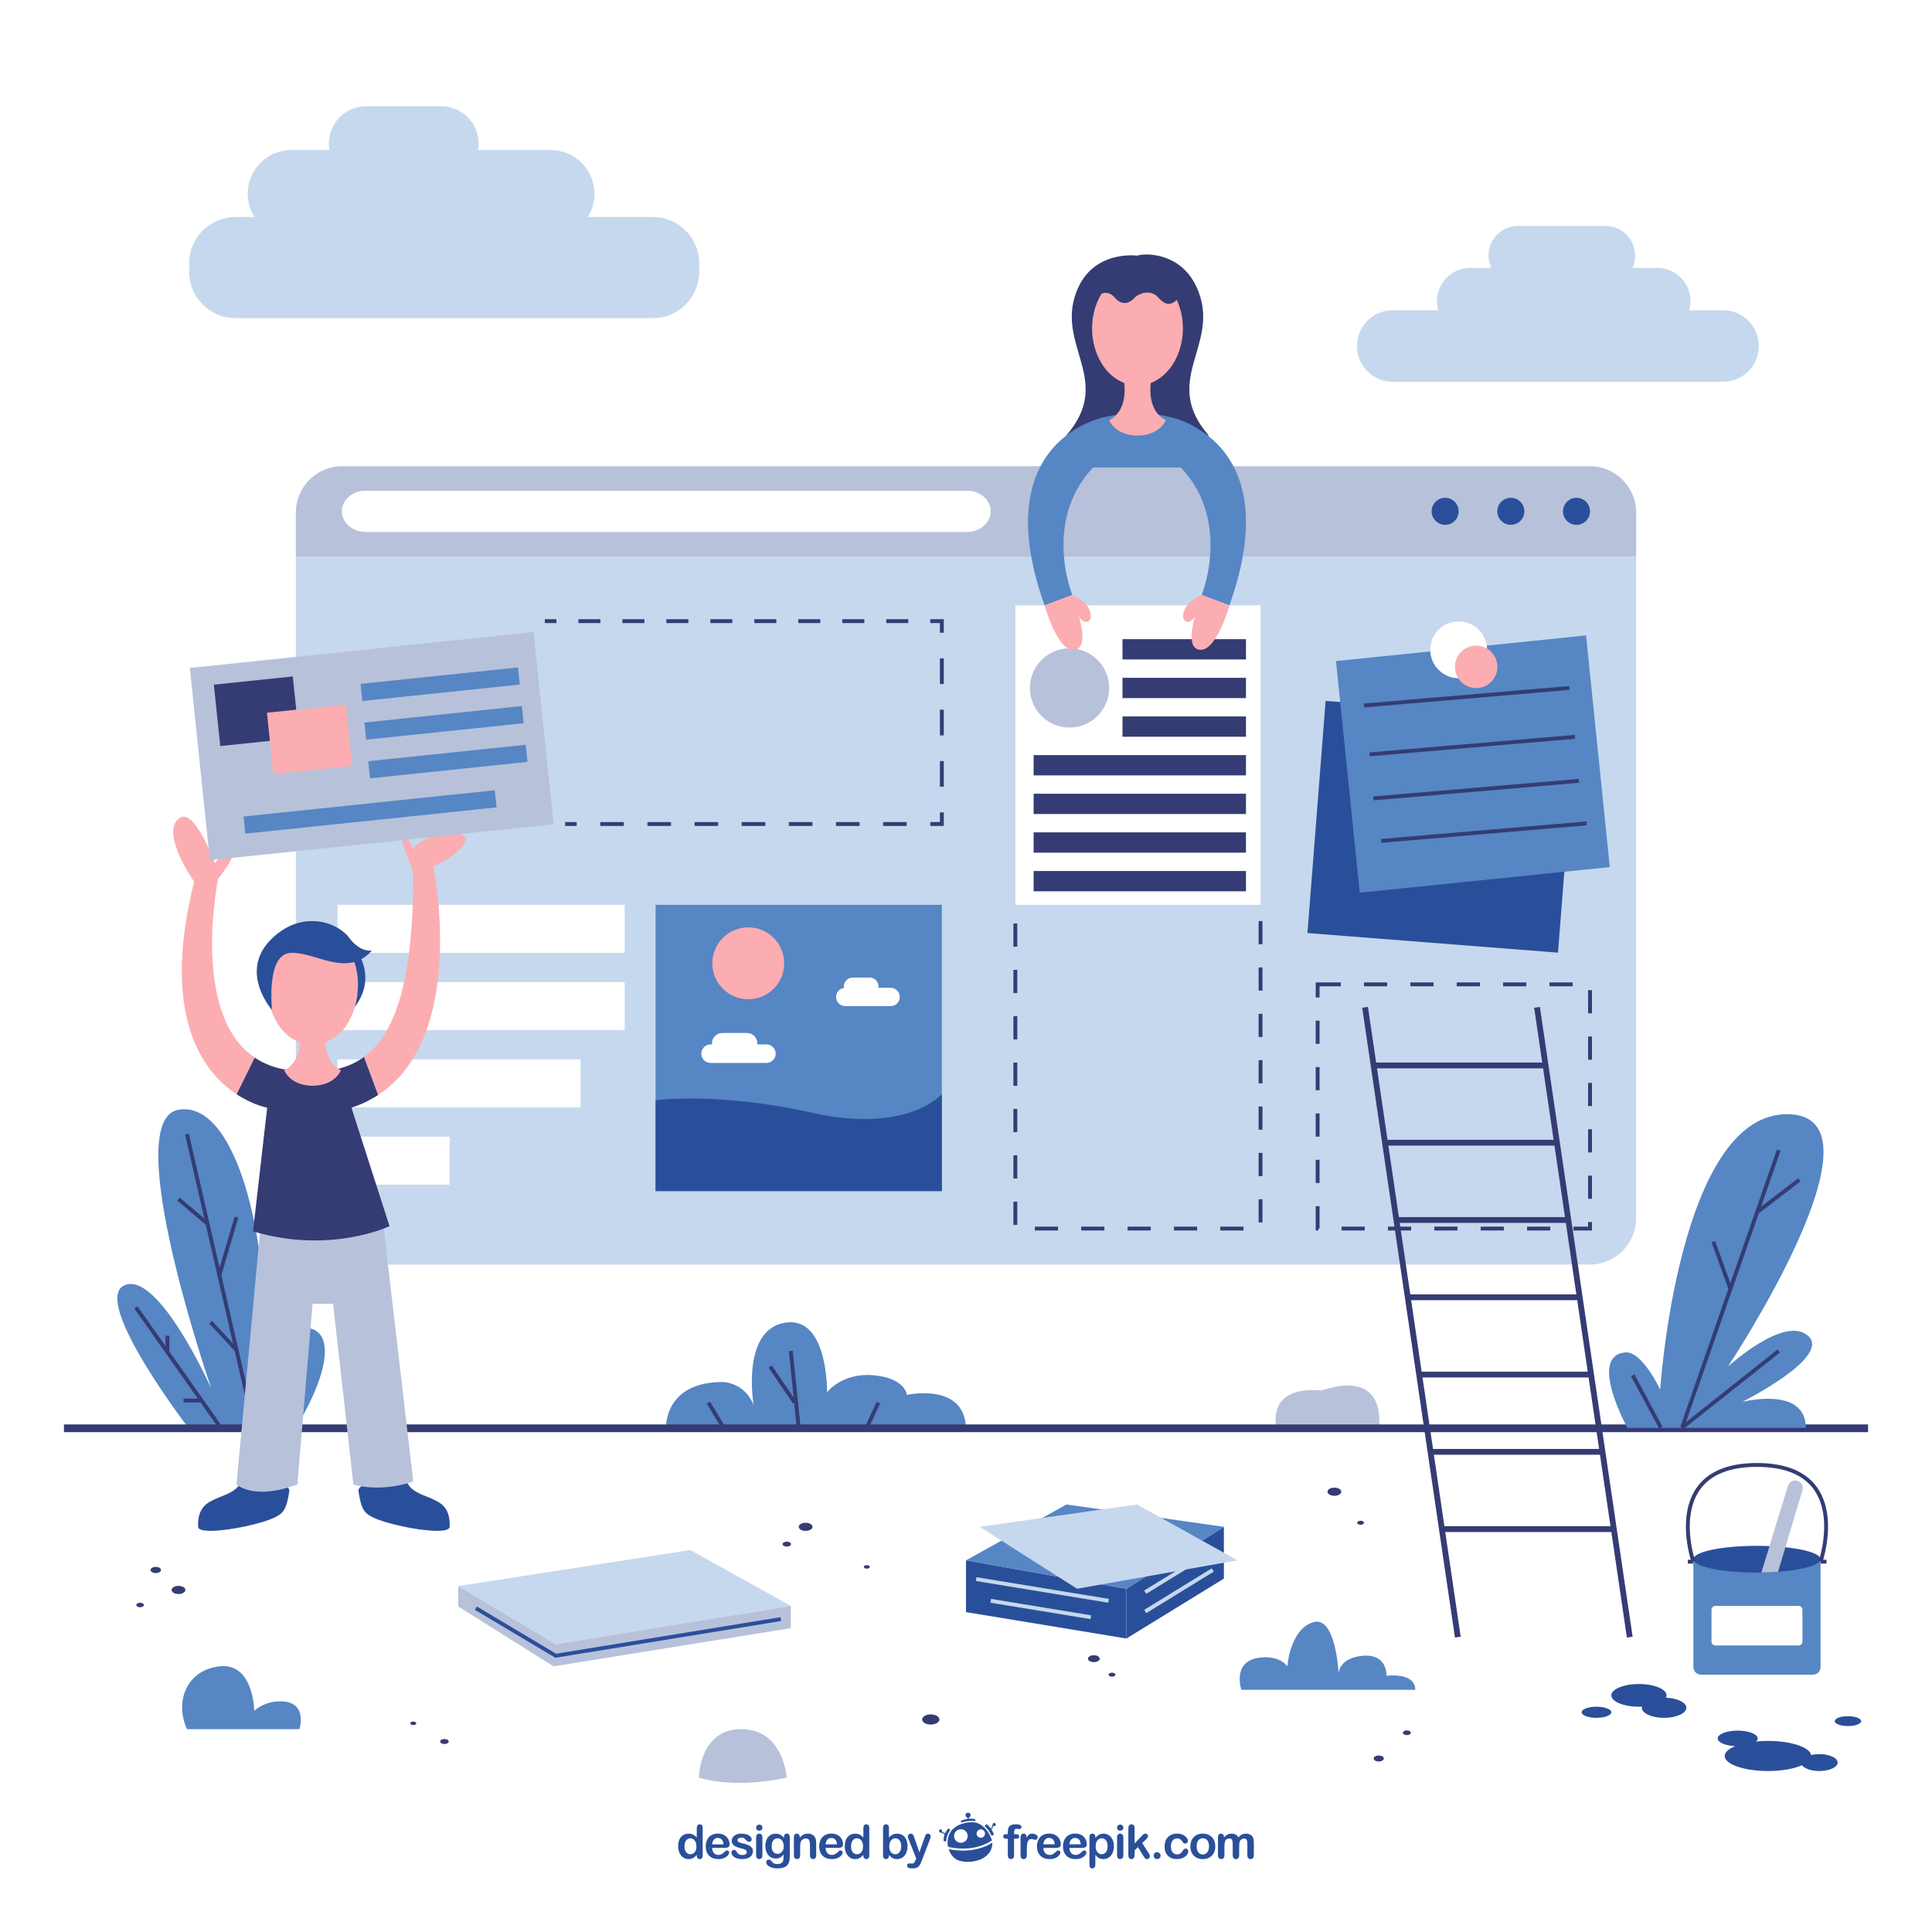 <?xml version="1.0" encoding="utf-8"?>
<!-- Generator: Adobe Illustrator 27.5.0, SVG Export Plug-In . SVG Version: 6.00 Build 0)  -->
<svg version="1.1" xmlns="http://www.w3.org/2000/svg" xmlns:xlink="http://www.w3.org/1999/xlink" x="0px" y="0px"
	 viewBox="0 0 500 500" style="enable-background:new 0 0 500 500;" xml:space="preserve">
<g id="BACKGROUND">
	<rect style="fill:#FFFFFF;" width="500" height="500"/>
</g>
<g id="OBJECTS">
	<path style="fill:#5686C4;" d="M48.388,447.5H77.5c0,0,2.482-7.715-5.75-7.166c-3.778,0.252-5.935,2.416-5.935,2.416
		s-0.213-12.283-8.713-11.533S45.026,440,48.388,447.5z"/>
	<path style="fill:#5686C4;" d="M321.27,437.324c0,0-2.654-7.689,5.107-8.37c5.122-0.449,6.78,2.296,6.78,2.296
		s0.669-9.509,6.629-11.401c5.959-1.893,6.637,13.172,6.637,13.172s0.15-4.066,6.44-4.517c6.291-0.45,5.96,5.179,5.96,5.179
		s7.449-0.993,7.449,3.642H321.27z"/>
	<g>
		<polygon style="fill:#2A4F9A;" points="250,403.811 291.516,411.168 291.516,424.044 250,417.211 		"/>
		<line style="fill:none;stroke:#C6D8ED;stroke-miterlimit:10;" x1="282.286" y1="418.531" x2="256.401" y2="414.287"/>
		<line style="fill:none;stroke:#C6D8ED;stroke-miterlimit:10;" x1="286.901" y1="414.287" x2="252.625" y2="408.668"/>
		<polygon style="fill:#2A4F9A;" points="291.516,411.168 316.741,395.14 316.741,408.54 291.516,424.044 		"/>
		<line style="fill:none;stroke:#C6D8ED;stroke-miterlimit:10;" x1="312.929" y1="401.884" x2="296.38" y2="412.055"/>
		<line style="fill:none;stroke:#C6D8ED;stroke-miterlimit:10;" x1="313.863" y1="406.309" x2="296.38" y2="417.055"/>
		<polygon style="fill:#5686C4;" points="276.014,389.359 316.741,395.14 291.516,411.168 250,403.811 		"/>
		<polygon style="fill:#C6D8ED;" points="294.259,389.359 253.53,395.14 278.757,411.168 320.272,403.811 		"/>
	</g>
	<path style="fill:#2A4F9A;" d="M431.149,439.368c0.101-0.195,0.155-0.399,0.155-0.608c0-1.621-3.2-2.935-7.148-2.935
		c-3.946,0-7.147,1.314-7.147,2.935c0,1.62,3.201,2.934,7.147,2.934c0.275,0,0.546-0.007,0.811-0.02
		c-0.023,0.095-0.063,0.19-0.063,0.286c0,1.443,2.579,2.614,5.761,2.614c3.183,0,5.762-1.171,5.762-2.614
		C436.427,440.592,434.101,439.48,431.149,439.368z"/>
	<path style="fill:#2A4F9A;" d="M417.009,443.134c0,0.796-1.719,1.44-3.841,1.44c-2.121,0-3.841-0.645-3.841-1.44
		c0-0.795,1.72-1.44,3.841-1.44C415.29,441.693,417.009,442.339,417.009,443.134z"/>
	<path style="fill:#2A4F9A;" d="M470.833,453.963c-0.764,0-1.477,0.09-2.115,0.238c-0.36-2.037-5.215-3.653-11.167-3.653
		c-1.069,0-2.099,0.055-3.077,0.152c0.264-0.243,0.41-0.51,0.41-0.791c0-1.12-2.316-2.028-5.175-2.028
		c-2.858,0-5.175,0.908-5.175,2.028c0,1.03,1.973,1.873,4.518,2c-1.681,0.683-2.703,1.566-2.703,2.533
		c0,2.151,5.016,3.895,11.202,3.895c3.575,0,6.753-0.585,8.803-1.491c0.634,0.865,2.389,1.491,4.48,1.491
		c2.621,0,4.747-0.979,4.747-2.188C475.58,454.941,473.454,453.963,470.833,453.963z"/>
	<path style="fill:#2A4F9A;" d="M481.661,445.427c0,0.707-1.529,1.28-3.415,1.28c-1.885,0-3.412-0.573-3.412-1.28
		c0-0.707,1.527-1.28,3.412-1.28C480.132,444.147,481.661,444.72,481.661,445.427z"/>
	<g>
		<path style="fill:#5686C4;" d="M471.16,431.408c0,1.1-0.9,2-2,2h-28.916c-1.1,0-2-0.9-2-2v-26.569c0-1.1,0.9-2,2-2h28.916
			c1.1,0,2,0.9,2,2V431.408z"/>
		<path style="fill:#2A4F9A;" d="M471.16,403.52c0,1.511-4.59,2.79-11,3.261c-1.37,0.109-2.82,0.17-4.32,0.189
			c-0.38,0.011-0.76,0.011-1.14,0.011c-9.09,0-16.46-1.551-16.46-3.461c0-1.909,7.37-3.46,16.46-3.46c1.109,0,2.189,0.021,3.24,0.07
			c1.449,0.06,2.829,0.16,4.119,0.3C467.46,400.99,471.16,402.17,471.16,403.52z"/>
		<path style="fill:#B7C1DA;" d="M466.47,385.66l-4.41,14.77l-1.899,6.351c-1.37,0.109-2.82,0.17-4.32,0.189l2.101-6.84l4.779-15.58
			c0.3-1.03,1.391-1.62,2.431-1.319C466.18,383.54,466.769,384.63,466.47,385.66z"/>
		<g>
			<path style="fill:#FFFFFF;" d="M466.471,424.853c0,0.55-0.45,1-1,1h-21.537c-0.55,0-1-0.45-1-1v-8.253c0-0.55,0.45-1,1-1h21.537
				c0.55,0,1,0.45,1,1V424.853z"/>
		</g>
		<path style="fill:none;stroke:#353C73;stroke-miterlimit:10;" d="M471.16,404.158c0,0,8.634-25.028-16.458-25.028
			c-25.092,0-16.458,25.028-16.458,25.028"/>
		<line style="fill:none;stroke:#353C73;stroke-miterlimit:10;" x1="438.244" y1="404.158" x2="436.81" y2="404.158"/>
		<line style="fill:none;stroke:#353C73;stroke-miterlimit:10;" x1="471.16" y1="404.158" x2="472.688" y2="404.158"/>
	</g>
	<path style="fill:#C6D8ED;" d="M168.955,56.156h-16.849c1.09-1.741,1.731-3.793,1.731-6c0-6.259-5.074-11.333-11.333-11.333
		h-18.798c0.094-0.542,0.153-1.097,0.153-1.667c0-5.339-4.328-9.667-9.667-9.667H94.77c-5.338,0-9.667,4.328-9.667,9.667
		c0,0.569,0.059,1.124,0.153,1.667h-9.822c-6.259,0-11.333,5.074-11.333,11.333c0,2.206,0.641,4.258,1.731,6h-4.878
		c-6.627,0-12,5.373-12,12v2.177c0,6.627,5.373,12,12,12h108.001c6.627,0,12-5.373,12-12v-2.177
		C180.955,61.528,175.582,56.156,168.955,56.156z"/>
	<path style="fill:#C6D8ED;" d="M445.918,80.291h-8.743c0.212-0.748,0.333-1.535,0.333-2.351c0-4.754-3.853-8.607-8.607-8.607
		h-6.464c0.461-0.982,0.727-2.075,0.727-3.232c0-4.214-3.416-7.63-7.63-7.63h-22.67c-4.214,0-7.63,3.416-7.63,7.63
		c0,1.157,0.266,2.25,0.727,3.232h-5.475c-4.754,0-8.607,3.853-8.607,8.607c0,0.816,0.121,1.603,0.333,2.351h-11.779
		c-5.112,0-9.257,4.144-9.257,9.256c0,5.112,4.145,9.257,9.257,9.257h85.486c5.112,0,9.257-4.145,9.257-9.257
		C455.175,84.436,451.03,80.291,445.918,80.291z"/>
	<g>
		<path style="fill:#C6D8ED;" d="M423.426,315.264c0,6.627-5.373,12-12,12H88.574c-6.628,0-12-5.373-12-12V132.97
			c0-6.627,5.372-12,12-12h322.852c6.627,0,12,5.373,12,12V315.264z"/>
		<path style="fill:#B7C1DA;" d="M76.574,144.014v-11.365c0-6.628,5.372-12,12-12h322.852c6.627,0,12,5.372,12,12v11.365H76.574z"/>
		<circle style="fill:#2A4F9A;" cx="408" cy="132.331" r="3.5"/>
		<circle style="fill:#2A4F9A;" cx="391" cy="132.331" r="3.5"/>
		<circle style="fill:#2A4F9A;" cx="374" cy="132.331" r="3.5"/>
		<path style="fill:#FFFFFF;" d="M256.401,132.331c0,2.946-2.739,5.333-6.118,5.333H94.592c-3.379,0-6.118-2.388-6.118-5.333l0,0
			c0-2.946,2.739-5.334,6.118-5.334h155.691C253.662,126.998,256.401,129.385,256.401,132.331L256.401,132.331z"/>
	</g>
	<g>
		<path style="fill:#5686C4;" d="M172.375,369.644c0,0-0.668-11.977,14.666-11.977c0,0,5.666,0,8,5.988
			c0,0-3.332-19.321,8.001-21.321c11.333-2,11,18,11,18s3.833-5.165,12.083-4.416c8.25,0.749,8.583,5.082,8.583,5.082
			s14.917-3.38,15.292,8.644H172.375z"/>
		<line style="fill:none;stroke:#353C73;stroke-miterlimit:10;" x1="204.666" y1="349.644" x2="206.708" y2="369.644"/>
		<line style="fill:none;stroke:#353C73;stroke-miterlimit:10;" x1="199.333" y1="353.668" x2="205.687" y2="363.001"/>
		<line style="fill:none;stroke:#353C73;stroke-miterlimit:10;" x1="227.333" y1="363.001" x2="224.333" y2="369.472"/>
		<line style="fill:none;stroke:#353C73;stroke-miterlimit:10;" x1="183.333" y1="363.001" x2="187.333" y2="369.644"/>
	</g>
	<path style="fill:#B7C1DA;" d="M330.403,369.761h26.417c0,0,2.776-15.687-14.82-9.903
		C327.25,358.578,330.403,369.761,330.403,369.761z"/>
	<g>
		<path style="fill:#5686C4;" d="M48.713,369.472c0,0-25.277-32.989-16.494-36.844c8.782-3.856,22.492,26.776,22.492,26.776
			S30.72,290,46.143,287.215c15.424-2.785,24.848,36.201,22.063,72.403c0,0,4.928-17.565,11.996-15.852
			c7.069,1.713,3.642,13.923-3.642,25.705H48.713z"/>
		<line style="fill:none;stroke:#353C73;stroke-miterlimit:10;" x1="48.388" y1="293.5" x2="65.815" y2="369.472"/>
		<line style="fill:none;stroke:#353C73;stroke-miterlimit:10;" x1="35.167" y1="338.333" x2="57.222" y2="369.644"/>
		<line style="fill:none;stroke:#353C73;stroke-miterlimit:10;" x1="56.764" y1="330.016" x2="61.204" y2="315.001"/>
		<line style="fill:none;stroke:#353C73;stroke-miterlimit:10;" x1="46.194" y1="310.333" x2="53.709" y2="316.695"/>
		<line style="fill:none;stroke:#353C73;stroke-miterlimit:10;" x1="61.204" y1="349.369" x2="54.5" y2="342.193"/>
		<line style="fill:none;stroke:#353C73;stroke-miterlimit:10;" x1="43.333" y1="345.668" x2="43.333" y2="349.927"/>
	</g>
	<g>
		<rect x="87.343" y="234.168" style="fill:#FFFFFF;" width="74.323" height="12.432"/>
		<rect x="87.343" y="254.168" style="fill:#FFFFFF;" width="74.323" height="12.432"/>
		<rect x="87.343" y="274.168" style="fill:#FFFFFF;" width="62.907" height="12.432"/>
		<rect x="87.343" y="294.168" style="fill:#FFFFFF;" width="29.039" height="12.432"/>
	</g>
	<path style="fill:#2A4F9A;" d="M92.647,246.6c0,0,4.93,6.818-1.064,14.28c-6.334,7.886-3.695-13.86-3.695-13.86L92.647,246.6z"/>
	
		<line style="fill:none;stroke:#353C73;stroke-width:2;stroke-miterlimit:10;" x1="483.454" y1="369.644" x2="16.546" y2="369.644"/>
	<g>
		<path style="fill:#2A4F9A;" d="M62.027,384.073c-1.117,2.188-4.777,3.114-6.124,3.78c-1.929,0.956-4.81,1.909-4.64,7.25
			c0.085,2.664,15.338-0.166,19.806-2.379c2.14-1.061,3.09-1.878,3.801-6.833C75.259,383.194,63.142,381.89,62.027,384.073z"/>
		<path style="fill:#2A4F9A;" d="M105.611,384.073c1.117,2.188,4.777,3.114,6.124,3.78c1.929,0.956,4.81,1.909,4.64,7.25
			c-0.085,2.664-15.338-0.166-19.806-2.379c-2.14-1.061-3.09-1.878-3.801-6.833C92.379,383.194,104.497,381.89,105.611,384.073z"/>
		<path style="fill:#B7C1DA;" d="M67.253,319.17l-6.05,64.998c0,0,4.5,4.25,15.75,0l3.943-46.75h5.307l5.25,46.75
			c0,0,6.5,2.25,15.5-0.75l-7.641-65.466L67.253,319.17z"/>
		<path style="fill:#FBADB1;" d="M61.232,283.194c-8.534-5.625-19.788-19.903-10.979-55.026c0,0-9.152-12.879-3.714-16.5
			c3.881-2.583,9.055,11.703,9.055,11.703s3.243-3.7,4.005-3.048c0.988,0.845,0.738,2.095-3.145,7.095c0,0-7.279,34.975,9.469,46.29
			"/>
		<path style="fill:#FBADB1;" d="M94.199,273.537c7.966-5.841,12.755-19.361,12.755-47.119c0-2.176-3.813-8.938-2.563-9.5
			c1.097-0.493,2.15,2.041,2.438,2.75c0,0,2.346-3.083,7.458-3.833c10.917-1.604,5.54,5.214-2.167,8.282
			c0,0,9.165,44.031-14.261,59.268"/>
		<path style="fill:#353C73;" d="M65.922,273.708c2.502,1.691,5.542,2.854,9.222,3.293c7.394,0.882,13.892,0.322,19.055-3.464
			l3.66,9.848c-2.044,1.33-4.336,2.44-6.905,3.283l9.857,30.666c0,0-15.333,7.334-35.333,1.334l3.67-32c0,0-3.612-0.637-7.915-3.474
			L65.922,273.708z"/>
		<path style="fill:#FBADB1;" d="M84.484,266.251c0,0-1.75,8,3.75,10.75c0,0-1.5,4-7.5,4h0.325c-6,0-7.5-4-7.5-4
			c5.5-2.75,3.75-10.75,3.75-10.75H84.484z"/>
		<path style="fill:#FBADB1;" d="M92.647,254.751c0,8.146-4.413,15.499-11.751,15.499c-7.337,0-11.749-7.353-11.749-15.499
			c0-8.146,5.26-14.75,11.75-14.75C87.385,240.001,92.647,246.605,92.647,254.751z"/>
		<path style="fill:#2A4F9A;" d="M70.406,261.39c0,0-1.653-14.525,4.847-14.79c6.5-0.265,14.583,6.568,21-0.598
			c0,0-3,0.598-5.833-3.25c-3.01-4.088-12.167-7.416-20,0.084C61.498,251.377,70.406,261.39,70.406,261.39z"/>
	</g>
	<g>
		
			<line style="fill:none;stroke:#353C73;stroke-width:1.5;stroke-miterlimit:10;" x1="353.28" y1="260.693" x2="377.28" y2="423.693"/>
		
			<line style="fill:none;stroke:#353C73;stroke-width:1.5;stroke-miterlimit:10;" x1="397.78" y1="260.693" x2="421.78" y2="423.693"/>
		
			<line style="fill:none;stroke:#353C73;stroke-width:1.5;stroke-miterlimit:10;" x1="355.495" y1="275.735" x2="399.995" y2="275.735"/>
		
			<line style="fill:none;stroke:#353C73;stroke-width:1.5;stroke-miterlimit:10;" x1="358.495" y1="295.735" x2="402.995" y2="295.735"/>
		
			<line style="fill:none;stroke:#353C73;stroke-width:1.5;stroke-miterlimit:10;" x1="361.495" y1="315.735" x2="406.206" y2="315.735"/>
		
			<line style="fill:none;stroke:#353C73;stroke-width:1.5;stroke-miterlimit:10;" x1="364.495" y1="335.735" x2="408.995" y2="335.735"/>
		
			<line style="fill:none;stroke:#353C73;stroke-width:1.5;stroke-miterlimit:10;" x1="367.495" y1="355.735" x2="411.774" y2="355.735"/>
		
			<line style="fill:none;stroke:#353C73;stroke-width:1.5;stroke-miterlimit:10;" x1="370.495" y1="375.735" x2="414.719" y2="375.735"/>
		
			<line style="fill:none;stroke:#353C73;stroke-width:1.5;stroke-miterlimit:10;" x1="373.495" y1="395.735" x2="418.031" y2="395.735"/>
	</g>
	<polyline style="fill:none;stroke:#353C73;stroke-miterlimit:10;stroke-dasharray:6;" points="326.228,238.366 326.228,317.952 
		262.772,317.952 262.772,238.366 	"/>
	<g>
		<rect x="262.772" y="156.668" style="fill:#FFFFFF;" width="63.456" height="77.5"/>
		<path style="fill:#B7C1DA;" d="M287.045,178.043c0,5.662-4.59,10.252-10.252,10.252c-5.662,0-10.253-4.59-10.253-10.252
			s4.591-10.253,10.253-10.253C282.455,167.79,287.045,172.381,287.045,178.043z"/>
		<rect x="267.5" y="195.418" style="fill:#353C73;" width="54.956" height="5.25"/>
		<rect x="290.5" y="185.418" style="fill:#353C73;" width="31.956" height="5.25"/>
		<rect x="290.5" y="175.418" style="fill:#353C73;" width="31.956" height="5.25"/>
		<rect x="290.5" y="165.418" style="fill:#353C73;" width="31.956" height="5.25"/>
		<rect x="267.5" y="205.418" style="fill:#353C73;" width="54.956" height="5.25"/>
		<rect x="267.5" y="215.418" style="fill:#353C73;" width="54.956" height="5.25"/>
		<rect x="267.5" y="225.418" style="fill:#353C73;" width="54.956" height="5.25"/>
	</g>
	<g>
		<path style="fill:#353C73;" d="M312.861,112.752c-12.403-14.25,2.557-23.05-2.597-37.035
			c-4.133-11.216-15.043-10.073-15.952-9.549c0,0-11.68-1.666-15.813,9.549c-5.153,13.984,9.807,22.785-2.597,37.035"/>
		<path style="fill:#5686C4;" d="M272,120.97c0,0,1.766-13.968,22.383-13.968C315,107.002,317,120.97,317,120.97H272z"/>
		<path style="fill:#FBADB1;" d="M297.97,97.983c0,0-1.75,8,3.75,10.75c0,0-1.5,4-7.5,4h0.325c-6,0-7.5-4-7.5-4
			c5.5-2.75,3.75-10.75,3.75-10.75H297.97z"/>
		<ellipse style="fill:#FBADB1;" cx="294.383" cy="85.009" rx="11.75" ry="14.75"/>
		<path style="fill:#353C73;" d="M293.084,69.002c-8.042,0-9.577,8-9.577,8s2.601-2.728,4.98,0c2.376,2.727,4.463,0.833,5.189,0
			c0.726-0.834,3.993-2.417,6.098,0c2.108,2.416,3.661,1.934,5.346,0C305.119,77.002,304.917,69.002,293.084,69.002z"/>
		<path style="fill:#5686C4;" d="M285.756,107.994c0,0-30.755,5.674-15.422,48.674l7.177-2.691c0,0-8.844-21.645,8.245-35.642"/>
		<path style="fill:#5686C4;" d="M302.75,107.994c0,0,30.755,5.674,15.422,48.674l-7.177-2.691c0,0,8.844-21.645-8.245-35.642"/>
		<path style="fill:#FBADB1;" d="M270.334,156.668c0,0,3.166,11.5,7.416,11.5s1.5-8.5,1.5-8.5s1.75,2.5,3,0.5
			c0,0,1.021-3.633-4.739-6.191L270.334,156.668z"/>
		<path style="fill:#FBADB1;" d="M318.172,156.668c0,0-3.166,11.5-7.416,11.5s-1.5-8.5-1.5-8.5s-1.75,2.5-3,0.5
			c0,0-1.022-3.633,4.739-6.191L318.172,156.668z"/>
	</g>
	<g>
		<g>
			<line style="fill:none;stroke:#353C73;stroke-miterlimit:10;" x1="146.25" y1="213.25" x2="149.25" y2="213.25"/>
			
				<line style="fill:none;stroke:#353C73;stroke-miterlimit:10;stroke-dasharray:6.1,6.1;" x1="155.35" y1="213.25" x2="237.7" y2="213.25"/>
			<polyline style="fill:none;stroke:#353C73;stroke-miterlimit:10;" points="240.75,213.25 243.75,213.25 243.75,210.25 			"/>
			
				<line style="fill:none;stroke:#353C73;stroke-miterlimit:10;stroke-dasharray:6.643,6.643;" x1="243.75" y1="203.607" x2="243.75" y2="167.071"/>
			<polyline style="fill:none;stroke:#353C73;stroke-miterlimit:10;" points="243.75,163.75 243.75,160.75 240.75,160.75 			"/>
			
				<line style="fill:none;stroke:#353C73;stroke-miterlimit:10;stroke-dasharray:5.691,5.691;" x1="235.059" y1="160.75" x2="146.846" y2="160.75"/>
			<line style="fill:none;stroke:#353C73;stroke-miterlimit:10;" x1="144" y1="160.75" x2="141" y2="160.75"/>
		</g>
	</g>
	<g>
		
			<rect x="51.549" y="167.958" transform="matrix(0.995 -0.104 0.104 0.995 -19.637 11.115)" style="fill:#B7C1DA;" width="89.406" height="50"/>
		
			<rect x="63.154" y="207.757" transform="matrix(0.995 -0.104 0.104 0.995 -21.418 11.163)" style="fill:#5686C4;" width="65.344" height="4.454"/>
		
			<rect x="95.481" y="194.707" transform="matrix(0.995 -0.104 0.104 0.995 -19.945 13.195)" style="fill:#5686C4;" width="40.946" height="4.454"/>
		
			<rect x="94.481" y="184.707" transform="matrix(0.995 -0.104 0.104 0.995 -18.905 13.036)" style="fill:#5686C4;" width="40.946" height="4.454"/>
		
			<rect x="93.481" y="174.707" transform="matrix(0.995 -0.104 0.104 0.995 -17.866 12.877)" style="fill:#5686C4;" width="40.946" height="4.454"/>
		
			<rect x="56.186" y="175.967" transform="matrix(0.995 -0.104 0.104 0.995 -18.861 7.952)" style="fill:#353C73;" width="20.528" height="15.963"/>
		
			<rect x="69.925" y="183.217" transform="matrix(0.995 -0.104 0.104 0.995 -19.544 9.428)" style="fill:#FBADB1;" width="20.528" height="15.963"/>
	</g>
	<g>
		
			<rect x="342.892" y="181.399" transform="matrix(0.078 -0.997 0.997 0.078 130.767 569.187)" style="fill:#2A4F9A;" width="60.252" height="65.035"/>
		
			<rect x="348.5" y="167.791" transform="matrix(0.995 -0.102 0.102 0.995 -18.114 39.677)" style="fill:#5686C4;" width="65.035" height="60.252"/>
		<circle style="fill:#FFFFFF;" cx="377.5" cy="168.168" r="7.35"/>
		<path style="fill:#FBADB1;" d="M387.53,172.58c0,3.034-2.46,5.495-5.495,5.495c-3.035,0-5.495-2.46-5.495-5.495
			c0-3.035,2.46-5.495,5.495-5.495C385.07,167.085,387.53,169.545,387.53,172.58z"/>
		<line style="fill:none;stroke:#353C73;stroke-miterlimit:10;" x1="353" y1="182.58" x2="406.146" y2="178.043"/>
		<line style="fill:none;stroke:#353C73;stroke-miterlimit:10;" x1="354.444" y1="195.227" x2="407.591" y2="190.69"/>
		<line style="fill:none;stroke:#353C73;stroke-miterlimit:10;" x1="355.462" y1="206.623" x2="408.608" y2="202.086"/>
		<line style="fill:none;stroke:#353C73;stroke-miterlimit:10;" x1="357.462" y1="217.623" x2="410.608" y2="213.086"/>
	</g>
	
		<rect x="341" y="254.751" style="fill:none;stroke:#353C73;stroke-miterlimit:10;stroke-dasharray:6;" width="70.5" height="63.201"/>
	<g>
		<rect x="169.666" y="234.168" style="fill:#5686C4;" width="74.084" height="74.084"/>
		<path style="fill:#FBADB1;" d="M202.946,249.303c0,5.136-4.164,9.301-9.301,9.301c-5.137,0-9.301-4.165-9.301-9.301
			c0-5.138,4.164-9.302,9.301-9.302C198.782,240.001,202.946,244.165,202.946,249.303z"/>
		<path style="fill:#FFFFFF;" d="M198.355,270.295h-2.383c0.01-0.094,0.028-0.185,0.028-0.282c0-1.478-1.199-2.678-2.678-2.678
			h-6.395c-1.479,0-2.678,1.199-2.678,2.678c0,0.097,0.019,0.189,0.028,0.282h-0.383c-1.323,0-2.395,1.072-2.395,2.396
			c0,1.322,1.072,2.395,2.395,2.395h14.46c1.323,0,2.395-1.072,2.395-2.395C200.75,271.367,199.678,270.295,198.355,270.295z"/>
		<path style="fill:#FFFFFF;" d="M230.5,255.634h-3.158c0.015-0.107,0.033-0.213,0.033-0.324c0-1.284-1.041-2.324-2.324-2.324
			h-4.352c-1.284,0-2.324,1.04-2.324,2.324c0,0.123,0.018,0.241,0.036,0.358c-1.149,0.166-2.036,1.146-2.036,2.341
			c0,1.312,1.063,2.375,2.375,2.375h11.75c1.311,0,2.375-1.063,2.375-2.375C232.875,256.697,231.811,255.634,230.5,255.634z"/>
		<path style="fill:#2A4F9A;" d="M169.666,284.75c0,0,16.084-2.25,40.584,3.25s33.5-4.826,33.5-4.826v25.078h-74.084V284.75z"/>
	</g>
	<g>
		<g>
			<path style="fill:#5686C4;" d="M421.175,369.535c0,0-10.298-18.618-0.57-19.533c4.369-0.412,9.043,9.614,9.043,9.614
				s4.73-71.264,32.81-71.264c28.079,0-15.26,65.312-15.26,65.312s14.648-13.428,20.754-7.935
				c6.105,5.493-17.092,17.091-17.092,17.091s16.482-4.272,16.482,6.715H421.175z"/>
			<line style="fill:none;stroke:#353C73;stroke-miterlimit:10;" x1="460.333" y1="297.668" x2="435.32" y2="369.472"/>
			<line style="fill:none;stroke:#353C73;stroke-miterlimit:10;" x1="443.416" y1="321.334" x2="447.826" y2="333.57"/>
			<line style="fill:none;stroke:#353C73;stroke-miterlimit:10;" x1="422.535" y1="355.918" x2="429.833" y2="369.472"/>
			<line style="fill:none;stroke:#353C73;stroke-miterlimit:10;" x1="460.333" y1="349.644" x2="435.32" y2="369.472"/>
		</g>
		<line style="fill:none;stroke:#353C73;stroke-miterlimit:10;" x1="454.749" y1="313.696" x2="465.667" y2="305.334"/>
	</g>
	<line style="fill:none;stroke:#353C73;stroke-miterlimit:10;" x1="47.5" y1="362.462" x2="51.964" y2="362.462"/>
	<g>
		<polygon style="fill:#C6D8ED;" points="178.653,401.148 118.592,410.477 143.818,425.505 204.666,415.601 		"/>
		<polygon style="fill:#B7C1DA;" points="118.592,410.477 118.592,415.75 143.25,431.25 204.666,421.363 204.666,415.601 
			143.818,425.505 		"/>
		<polyline style="fill:none;stroke:#2A4F9A;stroke-miterlimit:10;" points="123.157,416.196 143.818,428.505 202.068,419.023 		"/>
	</g>
	<path style="fill:#B7C1DA;" d="M180.887,460.039c0,0,8.677,3.08,22.732,0c0,0-0.861-12.539-11.76-12.539
		C180.958,447.5,180.887,460.039,180.887,460.039z"/>
	<g>
		<path style="fill:#353C73;" d="M107.728,446c0,0.252-0.347,0.457-0.775,0.457c-0.428,0-0.775-0.205-0.775-0.457
			c0-0.253,0.347-0.458,0.775-0.458C107.382,445.542,107.728,445.747,107.728,446z"/>
		<path style="fill:#353C73;" d="M116.129,450.7c0,0.359-0.494,0.651-1.105,0.651c-0.611,0-1.105-0.292-1.105-0.651
			c0-0.361,0.494-0.653,1.105-0.653C115.635,450.047,116.129,450.339,116.129,450.7z"/>
	</g>
	<g>
		<path style="fill:#353C73;" d="M41.667,406.309c0,0.44-0.605,0.798-1.352,0.798c-0.747,0-1.353-0.357-1.353-0.798
			c0-0.441,0.605-0.799,1.353-0.799C41.062,405.51,41.667,405.867,41.667,406.309z"/>
		<path style="fill:#353C73;" d="M37.246,415.379c0,0.321-0.441,0.582-0.987,0.582c-0.545,0-0.986-0.261-0.986-0.582
			c0-0.321,0.441-0.583,0.986-0.583C36.805,414.796,37.246,415.058,37.246,415.379z"/>
		<path style="fill:#353C73;" d="M47.978,411.478c0,0.581-0.798,1.053-1.783,1.053c-0.985,0-1.784-0.472-1.784-1.053
			c0-0.582,0.798-1.054,1.784-1.054C47.18,410.424,47.978,410.896,47.978,411.478z"/>
	</g>
	<path style="fill:#353C73;" d="M243.112,445c0,0.727-0.999,1.316-2.229,1.316c-1.231,0-2.229-0.59-2.229-1.316
		c0-0.728,0.998-1.317,2.229-1.317C242.114,443.683,243.112,444.272,243.112,445z"/>
	<g>
		<path style="fill:#353C73;" d="M225.108,405.511c0,0.252-0.347,0.457-0.775,0.457c-0.428,0-0.775-0.205-0.775-0.457
			c0-0.253,0.347-0.458,0.775-0.458C224.762,405.053,225.108,405.258,225.108,405.511z"/>
		<path style="fill:#353C73;" d="M210.275,395.141c0,0.581-0.798,1.053-1.783,1.053c-0.985,0-1.784-0.472-1.784-1.053
			c0-0.582,0.798-1.054,1.784-1.054C209.477,394.087,210.275,394.559,210.275,395.141z"/>
		<path style="fill:#353C73;" d="M204.707,399.621c0,0.354-0.488,0.643-1.089,0.643c-0.602,0-1.09-0.288-1.09-0.643
			c0-0.355,0.488-0.644,1.09-0.644C204.22,398.978,204.707,399.266,204.707,399.621z"/>
	</g>
	<g>
		<path style="fill:#353C73;" d="M358.137,455.096c0,0.429-0.591,0.777-1.317,0.777c-0.727,0-1.315-0.349-1.315-0.777
			c0-0.43,0.588-0.777,1.315-0.777C357.546,454.318,358.137,454.666,358.137,455.096z"/>
		<path style="fill:#353C73;" d="M365.113,448.439c0,0.335-0.461,0.606-1.028,0.606c-0.567,0-1.026-0.271-1.026-0.606
			c0-0.335,0.459-0.607,1.026-0.607C364.652,447.832,365.113,448.103,365.113,448.439z"/>
	</g>
	<g>
		<path style="fill:#353C73;" d="M284.602,429.267c0,0.496-0.683,0.899-1.523,0.899c-0.842,0-1.523-0.403-1.523-0.899
			c0-0.497,0.681-0.899,1.523-0.899C283.92,428.367,284.602,428.77,284.602,429.267z"/>
		<path style="fill:#353C73;" d="M288.665,433.408c0,0.287-0.396,0.521-0.882,0.521c-0.487,0-0.882-0.233-0.882-0.521
			c0-0.288,0.395-0.522,0.882-0.522C288.27,432.887,288.665,433.12,288.665,433.408z"/>
	</g>
	<g>
		<path style="fill:#353C73;" d="M347.119,386.058c0,0.581-0.799,1.053-1.783,1.053c-0.985,0-1.783-0.472-1.783-1.053
			c0-0.582,0.798-1.054,1.783-1.054C346.32,385.004,347.119,385.476,347.119,386.058z"/>
		<path style="fill:#353C73;" d="M353,394.088c0,0.287-0.396,0.521-0.882,0.521c-0.487,0-0.882-0.233-0.882-0.521
			c0-0.288,0.395-0.521,0.882-0.521C352.604,393.566,353,393.8,353,394.088z"/>
	</g>
</g>
<g id="DESIGNED_BY_FREEPIK">
	<g id="XMLID_76_">
		<g id="XMLID_929_">
			<path id="XMLID_958_" style="fill:#2A4F9A;" d="M181.087,472.134c-0.246,0-0.435,0.085-0.567,0.255
				c-0.133,0.17-0.199,0.421-0.199,0.753v2.393c-0.304-0.332-0.617-0.579-0.937-0.739c-0.321-0.159-0.715-0.24-1.182-0.24
				c-0.807,0-1.458,0.283-1.953,0.849c-0.494,0.566-0.742,1.355-0.742,2.369c0,0.479,0.063,0.923,0.188,1.335
				c0.124,0.412,0.307,0.77,0.549,1.074c0.241,0.305,0.526,0.539,0.857,0.703c0.33,0.164,0.689,0.246,1.078,0.246
				c0.293,0,0.563-0.04,0.809-0.122c0.247-0.08,0.477-0.199,0.689-0.356c0.212-0.155,0.426-0.358,0.644-0.607v0.16
				c0,0.297,0.072,0.525,0.217,0.685c0.145,0.16,0.328,0.24,0.549,0.24c0.226,0,0.409-0.077,0.552-0.231
				c0.143-0.154,0.213-0.386,0.213-0.694v-7.147c0-0.305-0.066-0.534-0.199-0.69C181.52,472.212,181.332,472.134,181.087,472.134z
				 M180.021,478.975c-0.141,0.306-0.329,0.533-0.563,0.682c-0.236,0.148-0.496,0.223-0.781,0.223c-0.28,0-0.539-0.078-0.777-0.236
				c-0.237-0.154-0.424-0.387-0.561-0.695c-0.136-0.31-0.205-0.683-0.205-1.122c0-0.415,0.063-0.78,0.193-1.096
				c0.128-0.314,0.31-0.556,0.543-0.724c0.233-0.168,0.499-0.252,0.795-0.252c0.285,0,0.547,0.082,0.787,0.245
				c0.239,0.165,0.429,0.402,0.569,0.713c0.141,0.311,0.21,0.682,0.21,1.113C180.232,478.283,180.163,478.667,180.021,478.975z"/>
			<path id="XMLID_954_" style="fill:#2A4F9A;" d="M188.452,478.054c0.233-0.122,0.35-0.385,0.35-0.793
				c0-0.438-0.113-0.87-0.338-1.294c-0.225-0.423-0.564-0.769-1.019-1.035c-0.453-0.268-0.996-0.399-1.628-0.399
				c-0.487,0-0.93,0.077-1.33,0.233c-0.4,0.156-0.737,0.381-1.01,0.674c-0.272,0.293-0.48,0.643-0.623,1.054
				c-0.143,0.409-0.213,0.853-0.213,1.332c0,1.017,0.289,1.822,0.867,2.415c0.577,0.593,1.387,0.891,2.427,0.891
				c0.456,0,0.858-0.06,1.207-0.178c0.352-0.12,0.641-0.268,0.874-0.448c0.231-0.181,0.404-0.368,0.519-0.565
				c0.115-0.196,0.172-0.366,0.172-0.514c0-0.166-0.052-0.294-0.155-0.386c-0.103-0.09-0.237-0.137-0.403-0.137
				c-0.154,0-0.273,0.036-0.356,0.107c-0.203,0.19-0.366,0.34-0.492,0.451s-0.265,0.216-0.415,0.313
				c-0.15,0.098-0.305,0.167-0.466,0.214c-0.16,0.044-0.337,0.067-0.531,0.067c-0.289,0-0.553-0.07-0.792-0.213
				c-0.239-0.143-0.432-0.355-0.576-0.636c-0.144-0.281-0.219-0.605-0.222-0.974h3.168
				C187.89,478.234,188.219,478.174,188.452,478.054z M184.297,477.315c0.055-0.547,0.212-0.96,0.472-1.238
				c0.259-0.28,0.59-0.418,0.994-0.418c0.423,0,0.764,0.137,1.024,0.411c0.259,0.275,0.409,0.69,0.448,1.245H184.297z"/>
			<path id="XMLID_952_" style="fill:#2A4F9A;" d="M193.878,477.617c-0.319-0.17-0.729-0.316-1.231-0.439
				c-0.424-0.104-0.756-0.19-0.997-0.261c-0.242-0.07-0.434-0.161-0.576-0.27c-0.143-0.108-0.213-0.247-0.213-0.418
				c0-0.186,0.097-0.342,0.291-0.465c0.194-0.126,0.437-0.188,0.73-0.188c0.286,0,0.511,0.047,0.677,0.142
				c0.166,0.096,0.31,0.223,0.433,0.381c0.151,0.189,0.284,0.331,0.401,0.426c0.116,0.096,0.258,0.144,0.424,0.144
				c0.23,0,0.407-0.061,0.532-0.178c0.124-0.119,0.187-0.271,0.187-0.457c0-0.171-0.058-0.345-0.175-0.523
				c-0.116-0.178-0.286-0.34-0.51-0.485c-0.223-0.147-0.502-0.265-0.837-0.351c-0.333-0.088-0.71-0.131-1.13-0.131
				c-0.535,0-0.99,0.085-1.367,0.259c-0.378,0.172-0.665,0.402-0.859,0.69c-0.194,0.289-0.291,0.597-0.291,0.92
				c0,0.364,0.105,0.671,0.315,0.921c0.21,0.249,0.489,0.45,0.839,0.602c0.351,0.152,0.804,0.298,1.362,0.435
				c0.494,0.12,0.849,0.244,1.066,0.375c0.216,0.131,0.323,0.338,0.323,0.622c0,0.187-0.104,0.352-0.311,0.497
				c-0.208,0.144-0.474,0.216-0.798,0.216c-0.4,0-0.715-0.07-0.947-0.213c-0.232-0.144-0.431-0.357-0.597-0.647
				c-0.082-0.149-0.169-0.267-0.261-0.351c-0.091-0.082-0.221-0.124-0.39-0.124c-0.194,0-0.355,0.064-0.481,0.19
				c-0.128,0.126-0.191,0.278-0.191,0.456c0,0.27,0.099,0.537,0.296,0.805c0.198,0.267,0.505,0.489,0.92,0.667
				c0.415,0.179,0.914,0.268,1.495,0.268c0.609,0,1.127-0.082,1.552-0.246c0.425-0.164,0.747-0.405,0.964-0.725
				c0.218-0.318,0.326-0.701,0.326-1.148c0-0.297-0.081-0.56-0.246-0.792C194.438,477.988,194.196,477.787,193.878,477.617z"/>
			<path id="XMLID_950_" style="fill:#2A4F9A;" d="M196.486,474.543c-0.238,0-0.431,0.081-0.579,0.243
				c-0.149,0.162-0.222,0.404-0.222,0.724v4.636c0,0.316,0.073,0.56,0.222,0.73c0.148,0.17,0.341,0.255,0.579,0.255
				c0.238,0,0.433-0.083,0.588-0.249c0.154-0.166,0.232-0.412,0.232-0.736v-4.683c0-0.288-0.078-0.515-0.232-0.677
				C196.919,474.624,196.724,474.543,196.486,474.543z"/>
			<path id="XMLID_949_" style="fill:#2A4F9A;" d="M196.504,472.204c-0.217,0-0.409,0.073-0.573,0.223
				c-0.165,0.149-0.246,0.337-0.246,0.567c0,0.254,0.08,0.449,0.24,0.588c0.16,0.138,0.353,0.208,0.579,0.208
				c0.217,0,0.405-0.071,0.563-0.212c0.158-0.14,0.238-0.335,0.238-0.584c0-0.258-0.081-0.453-0.244-0.588
				C196.9,472.272,196.714,472.204,196.504,472.204z"/>
			<path id="XMLID_945_" style="fill:#2A4F9A;" d="M203.626,474.543c-0.217,0-0.396,0.077-0.535,0.231
				c-0.139,0.154-0.208,0.372-0.208,0.652v0.221c-0.289-0.376-0.602-0.651-0.938-0.829c-0.337-0.175-0.734-0.264-1.193-0.264
				c-0.384,0-0.736,0.068-1.056,0.204c-0.321,0.138-0.604,0.34-0.849,0.609c-0.245,0.268-0.433,0.599-0.566,0.991
				c-0.133,0.392-0.199,0.831-0.199,1.317c0,0.653,0.108,1.228,0.327,1.728c0.217,0.498,0.529,0.886,0.934,1.163
				c0.406,0.276,0.88,0.415,1.422,0.415c0.45,0,0.839-0.091,1.166-0.272c0.327-0.182,0.614-0.447,0.864-0.797
				c-0.008,0.531-0.02,0.916-0.036,1.155c-0.016,0.24-0.07,0.465-0.164,0.674c-0.093,0.209-0.255,0.373-0.486,0.489
				c-0.232,0.117-0.557,0.176-0.977,0.176c-0.205,0-0.387-0.02-0.545-0.057c-0.159-0.038-0.294-0.095-0.406-0.171
				c-0.112-0.078-0.216-0.171-0.309-0.28c-0.093-0.108-0.183-0.217-0.27-0.323c-0.178-0.21-0.386-0.315-0.624-0.315
				c-0.189,0-0.352,0.062-0.486,0.188c-0.135,0.123-0.202,0.284-0.202,0.482c0,0.262,0.119,0.516,0.356,0.764
				c0.238,0.247,0.576,0.448,1.014,0.605c0.439,0.155,0.938,0.233,1.496,0.233c0.609,0,1.119-0.061,1.528-0.184
				c0.409-0.122,0.741-0.311,0.994-0.563c0.253-0.254,0.438-0.574,0.551-0.961c0.115-0.389,0.173-0.852,0.173-1.39v-4.706
				c0-0.384-0.051-0.678-0.155-0.882C204.146,474.646,203.938,474.543,203.626,474.543z M202.6,478.908
				c-0.151,0.291-0.346,0.508-0.586,0.653c-0.239,0.144-0.493,0.217-0.762,0.217c-0.455,0-0.826-0.168-1.113-0.505
				c-0.287-0.336-0.431-0.834-0.431-1.49c0-0.648,0.139-1.149,0.419-1.501c0.279-0.352,0.649-0.528,1.113-0.528
				c0.475,0,0.858,0.184,1.148,0.553c0.291,0.367,0.437,0.882,0.437,1.542C202.825,478.265,202.749,478.617,202.6,478.908z"/>
			<path id="XMLID_944_" style="fill:#2A4F9A;" d="M210.978,475.61c-0.165-0.339-0.418-0.602-0.753-0.788
				c-0.337-0.187-0.718-0.279-1.146-0.279c-0.439,0-0.828,0.088-1.166,0.264c-0.338,0.177-0.65,0.452-0.935,0.828v-0.195
				c0-0.193-0.034-0.358-0.104-0.493c-0.069-0.134-0.162-0.234-0.276-0.302c-0.114-0.068-0.244-0.102-0.387-0.102
				c-0.233,0-0.416,0.076-0.552,0.229c-0.134,0.152-0.201,0.383-0.201,0.691v4.683c0,0.316,0.076,0.56,0.226,0.73
				c0.15,0.17,0.342,0.255,0.576,0.255c0.241,0,0.438-0.082,0.59-0.246c0.152-0.164,0.228-0.411,0.228-0.739v-2.03
				c0-0.66,0.04-1.11,0.119-1.353c0.11-0.3,0.284-0.537,0.522-0.71c0.237-0.172,0.5-0.258,0.788-0.258
				c0.444,0,0.74,0.143,0.888,0.425c0.148,0.282,0.223,0.691,0.223,1.226v2.7c0,0.316,0.074,0.56,0.226,0.73
				c0.15,0.17,0.346,0.255,0.587,0.255c0.238,0,0.431-0.083,0.578-0.249c0.149-0.166,0.224-0.412,0.224-0.736v-3.016
				c0-0.357-0.017-0.648-0.048-0.878C211.155,476.023,211.085,475.809,210.978,475.61z"/>
			<path id="XMLID_939_" style="fill:#2A4F9A;" d="M217.821,478.054c0.233-0.122,0.35-0.385,0.35-0.793
				c0-0.438-0.113-0.87-0.338-1.294c-0.226-0.423-0.565-0.769-1.019-1.035c-0.453-0.268-0.996-0.399-1.628-0.399
				c-0.487,0-0.93,0.077-1.33,0.233c-0.4,0.156-0.736,0.381-1.009,0.674c-0.273,0.293-0.481,0.643-0.624,1.054
				c-0.142,0.409-0.213,0.853-0.213,1.332c0,1.017,0.289,1.822,0.866,2.415c0.578,0.593,1.387,0.891,2.428,0.891
				c0.455,0,0.858-0.06,1.208-0.178c0.351-0.12,0.64-0.268,0.872-0.448c0.232-0.181,0.405-0.368,0.52-0.565
				c0.114-0.196,0.172-0.366,0.172-0.514c0-0.166-0.051-0.294-0.154-0.386c-0.103-0.09-0.238-0.137-0.404-0.137
				c-0.154,0-0.273,0.036-0.356,0.107c-0.201,0.19-0.366,0.34-0.492,0.451c-0.128,0.111-0.266,0.216-0.415,0.313
				c-0.151,0.098-0.307,0.167-0.466,0.214c-0.161,0.044-0.338,0.067-0.532,0.067c-0.288,0-0.553-0.07-0.792-0.213
				c-0.239-0.143-0.431-0.355-0.575-0.636c-0.145-0.281-0.219-0.605-0.223-0.974h3.169
				C217.26,478.234,217.588,478.174,217.821,478.054z M213.666,477.315c0.056-0.547,0.212-0.96,0.471-1.238
				c0.259-0.28,0.591-0.418,0.995-0.418c0.423,0,0.765,0.137,1.024,0.411c0.259,0.275,0.409,0.69,0.448,1.245H213.666z"/>
			<path id="XMLID_936_" style="fill:#2A4F9A;" d="M224.206,472.134c-0.245,0-0.434,0.085-0.567,0.255
				c-0.132,0.17-0.199,0.421-0.199,0.753v2.393c-0.304-0.332-0.617-0.579-0.938-0.739c-0.32-0.159-0.714-0.24-1.181-0.24
				c-0.808,0-1.458,0.283-1.953,0.849c-0.495,0.566-0.741,1.355-0.741,2.369c0,0.479,0.062,0.923,0.187,1.335
				c0.125,0.412,0.308,0.77,0.549,1.074c0.241,0.305,0.527,0.539,0.857,0.703c0.33,0.164,0.689,0.246,1.077,0.246
				c0.293,0,0.563-0.04,0.81-0.122c0.248-0.08,0.476-0.199,0.689-0.356c0.211-0.155,0.426-0.358,0.643-0.607v0.16
				c0,0.297,0.072,0.525,0.217,0.685c0.145,0.16,0.328,0.24,0.549,0.24c0.226,0,0.41-0.077,0.552-0.231
				c0.143-0.154,0.213-0.386,0.213-0.694v-7.147c0-0.305-0.065-0.534-0.199-0.69C224.641,472.212,224.452,472.134,224.206,472.134z
				 M223.141,478.975c-0.14,0.306-0.328,0.533-0.564,0.682c-0.235,0.148-0.495,0.223-0.781,0.223c-0.281,0-0.54-0.078-0.776-0.236
				c-0.238-0.154-0.425-0.387-0.562-0.695c-0.137-0.31-0.205-0.683-0.205-1.122c0-0.415,0.064-0.78,0.193-1.096
				c0.129-0.314,0.31-0.556,0.543-0.724c0.233-0.168,0.499-0.252,0.795-0.252c0.285,0,0.547,0.082,0.787,0.245
				c0.239,0.165,0.43,0.402,0.57,0.713c0.14,0.311,0.21,0.682,0.21,1.113C223.352,478.283,223.281,478.667,223.141,478.975z"/>
			<path id="XMLID_933_" style="fill:#2A4F9A;" d="M233.586,474.938c-0.406-0.255-0.877-0.383-1.415-0.383
				c-0.467,0-0.859,0.084-1.175,0.252c-0.317,0.168-0.627,0.411-0.932,0.728v-2.476c0-0.297-0.068-0.524-0.202-0.686
				c-0.135-0.159-0.326-0.239-0.576-0.239c-0.237,0-0.423,0.084-0.555,0.252c-0.133,0.168-0.198,0.416-0.198,0.744v7.075
				c0,0.305,0.068,0.535,0.205,0.692c0.136,0.156,0.319,0.233,0.549,0.233c0.226,0,0.412-0.077,0.558-0.233
				c0.146-0.157,0.22-0.388,0.22-0.692v-0.16c0.178,0.205,0.322,0.36,0.43,0.463c0.109,0.103,0.241,0.203,0.395,0.3
				c0.154,0.098,0.341,0.175,0.561,0.234c0.22,0.06,0.454,0.089,0.704,0.089c0.407,0,0.781-0.082,1.119-0.246
				c0.338-0.164,0.626-0.397,0.864-0.698c0.237-0.3,0.418-0.655,0.543-1.064c0.124-0.41,0.187-0.859,0.187-1.35
				c0-0.665-0.112-1.241-0.336-1.725C234.305,475.564,233.991,475.193,233.586,474.938z M232.796,479.348
				c-0.295,0.354-0.646,0.531-1.053,0.531c-0.479,0-0.866-0.174-1.161-0.521c-0.295-0.346-0.442-0.841-0.442-1.486
				c0-0.44,0.069-0.818,0.207-1.136c0.138-0.319,0.328-0.563,0.57-0.73c0.24-0.168,0.516-0.252,0.825-0.252
				c0.3,0,0.563,0.084,0.789,0.252c0.225,0.168,0.399,0.406,0.521,0.716c0.123,0.308,0.184,0.677,0.184,1.103
				C233.238,478.486,233.09,478.993,232.796,479.348z"/>
			<path id="XMLID_931_" style="fill:#2A4F9A;" d="M240.529,474.641c-0.112-0.065-0.23-0.098-0.353-0.098
				c-0.171,0-0.302,0.029-0.395,0.09c-0.093,0.058-0.181,0.173-0.264,0.344c-0.083,0.17-0.176,0.406-0.279,0.705l-1.3,3.71
				l-1.371-3.988c-0.091-0.277-0.195-0.489-0.314-0.638c-0.119-0.148-0.295-0.223-0.529-0.223c-0.135,0-0.264,0.035-0.389,0.107
				c-0.124,0.07-0.222,0.166-0.294,0.285c-0.071,0.117-0.107,0.246-0.107,0.385c0,0.131,0.062,0.341,0.184,0.629l1.995,5.022
				l-0.148,0.362c-0.111,0.265-0.208,0.466-0.294,0.601c-0.085,0.139-0.181,0.234-0.288,0.289c-0.107,0.056-0.254,0.084-0.44,0.084
				c-0.075,0-0.163-0.013-0.266-0.036c-0.083-0.024-0.168-0.036-0.256-0.036c-0.221,0-0.388,0.051-0.501,0.151
				c-0.113,0.101-0.169,0.245-0.169,0.431c0,0.272,0.119,0.461,0.356,0.564c0.237,0.103,0.593,0.153,1.068,0.153
				c0.487,0,0.873-0.073,1.161-0.223c0.287-0.147,0.517-0.361,0.691-0.638c0.174-0.277,0.353-0.659,0.535-1.146l2.113-5.531
				c0.051-0.143,0.095-0.283,0.13-0.421c0.037-0.14,0.061-0.246,0.078-0.321c0-0.123-0.032-0.239-0.093-0.35
				C240.729,474.794,240.642,474.706,240.529,474.641z"/>
		</g>
		<g id="XMLID_365_">
			<g id="XMLID_380_">
				<path id="XMLID_928_" style="fill:#2A4F9A;" d="M262.93,472.129c-0.533,0-0.954,0.068-1.26,0.204
					c-0.308,0.137-0.527,0.354-0.654,0.652c-0.13,0.301-0.191,0.702-0.191,1.211v0.487h-0.387c-0.543,0-0.815,0.191-0.815,0.582
					c0,0.174,0.065,0.315,0.196,0.423c0.132,0.111,0.316,0.164,0.559,0.164h0.446v4.294c0,0.318,0.074,0.563,0.228,0.729
					c0.154,0.17,0.344,0.254,0.573,0.254c0.243,0,0.438-0.084,0.589-0.254c0.155-0.167,0.23-0.411,0.23-0.729v-4.294h0.396
					c0.291,0,0.517-0.035,0.681-0.107c0.166-0.071,0.245-0.24,0.245-0.503c0-0.373-0.307-0.559-0.926-0.559h-0.396v-0.387
					c0-0.321,0.043-0.567,0.122-0.739c0.087-0.172,0.273-0.26,0.565-0.26c0.108,0,0.241,0.014,0.39,0.034
					c0.155,0.026,0.268,0.038,0.33,0.038c0.134,0,0.252-0.055,0.348-0.16c0.102-0.107,0.15-0.235,0.15-0.385
					C264.35,472.358,263.879,472.129,262.93,472.129z"/>
				<path id="XMLID_926_" style="fill:#2A4F9A;" d="M268.089,474.795c-0.32-0.171-0.648-0.255-0.99-0.255
					c-0.342,0-0.61,0.084-0.818,0.255c-0.202,0.171-0.4,0.421-0.592,0.755c-0.015-0.334-0.08-0.584-0.199-0.755
					c-0.119-0.171-0.313-0.255-0.583-0.255c-0.525,0-0.788,0.364-0.788,1.093v4.514c0,0.323,0.078,0.568,0.226,0.732
					c0.149,0.169,0.34,0.251,0.579,0.251c0.236,0,0.432-0.081,0.586-0.247c0.15-0.163,0.233-0.41,0.233-0.736v-1.356
					c0-0.486,0.014-0.899,0.045-1.238c0.033-0.337,0.09-0.631,0.17-0.878c0.084-0.243,0.201-0.425,0.353-0.554
					c0.149-0.122,0.345-0.186,0.582-0.186c0.172,0,0.374,0.036,0.602,0.108c0.227,0.073,0.371,0.112,0.434,0.112
					c0.157,0,0.304-0.064,0.44-0.194c0.135-0.126,0.204-0.292,0.204-0.488C268.571,475.192,268.411,474.966,268.089,474.795z"/>
				<path id="XMLID_922_" style="fill:#2A4F9A;" d="M274.176,478.052c0.233-0.122,0.351-0.385,0.351-0.791
					c0-0.44-0.112-0.87-0.339-1.296c-0.222-0.423-0.565-0.77-1.018-1.033c-0.453-0.27-0.997-0.403-1.629-0.403
					c-0.488,0-0.931,0.078-1.329,0.232c-0.402,0.157-0.735,0.381-1.008,0.675c-0.275,0.295-0.484,0.644-0.624,1.055
					c-0.145,0.41-0.218,0.854-0.218,1.333c0,1.017,0.293,1.823,0.87,2.418c0.576,0.593,1.385,0.889,2.429,0.889
					c0.453,0,0.857-0.061,1.207-0.179c0.349-0.117,0.64-0.269,0.874-0.446c0.232-0.182,0.404-0.368,0.522-0.566
					c0.111-0.194,0.167-0.365,0.167-0.512c0-0.167-0.048-0.294-0.152-0.386c-0.104-0.093-0.237-0.139-0.405-0.139
					c-0.152,0-0.271,0.038-0.355,0.108c-0.202,0.189-0.367,0.34-0.493,0.449c-0.128,0.113-0.264,0.218-0.415,0.313
					c-0.15,0.097-0.307,0.17-0.466,0.213c-0.16,0.048-0.336,0.069-0.531,0.069c-0.29,0-0.552-0.07-0.792-0.212
					c-0.24-0.145-0.431-0.357-0.578-0.636c-0.145-0.28-0.216-0.606-0.222-0.974h3.171
					C273.615,478.233,273.942,478.173,274.176,478.052z M270.02,477.313c0.055-0.546,0.213-0.957,0.472-1.236
					c0.26-0.28,0.592-0.418,0.995-0.418c0.426,0,0.764,0.136,1.024,0.412c0.261,0.273,0.407,0.688,0.446,1.242H270.02z"/>
				<path id="XMLID_919_" style="fill:#2A4F9A;" d="M280.916,478.052c0.232-0.122,0.352-0.385,0.352-0.791
					c0-0.44-0.116-0.87-0.341-1.296c-0.222-0.423-0.564-0.77-1.013-1.033c-0.46-0.27-1.003-0.403-1.634-0.403
					c-0.486,0-0.932,0.078-1.33,0.232c-0.4,0.157-0.736,0.381-1.009,0.675c-0.273,0.295-0.48,0.644-0.622,1.055
					c-0.145,0.41-0.218,0.854-0.218,1.333c0,1.017,0.291,1.823,0.868,2.418c0.58,0.593,1.387,0.889,2.43,0.889
					c0.453,0,0.859-0.061,1.208-0.179c0.348-0.117,0.641-0.269,0.872-0.446c0.234-0.182,0.408-0.368,0.518-0.566
					c0.116-0.194,0.171-0.365,0.171-0.512c0-0.167-0.047-0.294-0.15-0.386c-0.104-0.093-0.238-0.139-0.406-0.139
					c-0.151,0-0.27,0.038-0.355,0.108c-0.202,0.189-0.367,0.34-0.492,0.449c-0.127,0.113-0.264,0.218-0.415,0.313
					c-0.152,0.097-0.307,0.17-0.469,0.213c-0.157,0.048-0.335,0.069-0.527,0.069c-0.291,0-0.556-0.07-0.795-0.212
					c-0.238-0.145-0.431-0.357-0.575-0.636c-0.144-0.28-0.218-0.606-0.222-0.974h3.17
					C280.354,478.233,280.682,478.173,280.916,478.052z M276.762,477.313c0.053-0.546,0.211-0.957,0.47-1.236
					c0.261-0.28,0.592-0.418,0.995-0.418c0.425,0,0.764,0.136,1.026,0.412c0.257,0.273,0.407,0.688,0.446,1.242H276.762z"/>
				<path id="XMLID_390_" style="fill:#2A4F9A;" d="M286.927,474.938c-0.42-0.257-0.883-0.387-1.379-0.387
					c-0.415,0-0.79,0.09-1.114,0.268c-0.331,0.176-0.648,0.452-0.952,0.827v-0.194c0-0.297-0.071-0.52-0.218-0.678
					c-0.144-0.155-0.329-0.233-0.56-0.233c-0.233,0-0.419,0.078-0.554,0.228c-0.133,0.154-0.199,0.382-0.199,0.691v6.995
					c0,0.354,0.051,0.62,0.145,0.807c0.102,0.183,0.301,0.274,0.607,0.274c0.517,0,0.777-0.358,0.777-1.068v-2.434
					c0.286,0.358,0.586,0.635,0.9,0.817c0.314,0.187,0.704,0.279,1.166,0.279c0.385,0,0.741-0.076,1.079-0.228
					c0.334-0.152,0.622-0.372,0.868-0.653c0.245-0.283,0.44-0.632,0.58-1.05c0.14-0.418,0.21-0.878,0.21-1.376
					c0-0.677-0.122-1.261-0.366-1.758C287.676,475.571,287.346,475.195,286.927,474.938z M286.45,478.94
					c-0.137,0.313-0.32,0.546-0.552,0.704c-0.229,0.153-0.48,0.233-0.748,0.233c-0.454,0-0.828-0.179-1.133-0.536
					c-0.307-0.358-0.46-0.862-0.46-1.504c0-0.687,0.155-1.204,0.462-1.558c0.307-0.35,0.685-0.527,1.131-0.527
					c0.281,0,0.54,0.083,0.77,0.247c0.229,0.163,0.411,0.398,0.542,0.705c0.13,0.306,0.196,0.674,0.196,1.101
					C286.658,478.248,286.589,478.627,286.45,478.94z"/>
				<path id="XMLID_389_" style="fill:#2A4F9A;" d="M289.9,474.54c-0.238,0-0.428,0.079-0.58,0.244
					c-0.146,0.163-0.222,0.403-0.222,0.722v4.642c0,0.313,0.076,0.555,0.222,0.729c0.152,0.17,0.342,0.254,0.58,0.254
					s0.432-0.082,0.588-0.251c0.154-0.164,0.231-0.409,0.231-0.731v-4.688c0-0.286-0.077-0.512-0.231-0.675
					C290.332,474.619,290.139,474.54,289.9,474.54z"/>
				<path id="XMLID_388_" style="fill:#2A4F9A;" d="M289.917,472.199c-0.217,0-0.407,0.076-0.571,0.223
					c-0.166,0.149-0.247,0.339-0.247,0.568c0,0.253,0.08,0.447,0.242,0.586c0.158,0.138,0.35,0.209,0.576,0.209
					c0.22,0,0.408-0.071,0.566-0.21c0.157-0.14,0.236-0.335,0.236-0.585c0-0.257-0.082-0.454-0.244-0.591
					C290.314,472.267,290.13,472.199,289.917,472.199z"/>
				<path id="XMLID_387_" style="fill:#2A4F9A;" d="M297.258,479.569l-1.662-2.614l0.861-0.788c0.438-0.395,0.658-0.714,0.658-0.951
					c0-0.192-0.068-0.354-0.2-0.483c-0.138-0.128-0.306-0.192-0.509-0.192c-0.169,0-0.313,0.043-0.432,0.13
					c-0.121,0.086-0.29,0.251-0.517,0.486l-1.822,1.913v-3.933c0-0.329-0.074-0.581-0.221-0.751
					c-0.147-0.171-0.344-0.257-0.593-0.257c-0.256,0-0.457,0.093-0.596,0.283c-0.136,0.188-0.207,0.462-0.207,0.82v6.914
					c0,0.323,0.073,0.568,0.215,0.732c0.141,0.169,0.339,0.251,0.588,0.251c0.213,0,0.405-0.084,0.566-0.254
					c0.164-0.167,0.247-0.406,0.247-0.719v-1.29l0.88-0.83l1.428,2.352c0.182,0.278,0.329,0.472,0.435,0.58
					c0.107,0.109,0.261,0.16,0.459,0.16c0.226,0,0.412-0.073,0.553-0.222c0.142-0.15,0.214-0.351,0.214-0.609
					c0-0.089-0.029-0.189-0.082-0.288C297.47,479.909,297.379,479.765,297.258,479.569z"/>
				<path id="XMLID_386_" style="fill:#2A4F9A;" d="M299.45,479.343c-0.251,0-0.459,0.087-0.63,0.262
					c-0.171,0.173-0.257,0.381-0.257,0.622c0,0.287,0.091,0.51,0.269,0.665c0.179,0.159,0.389,0.238,0.633,0.238
					c0.237,0,0.444-0.079,0.624-0.241c0.175-0.157,0.264-0.38,0.264-0.662c0-0.243-0.089-0.454-0.264-0.626
					C299.909,479.43,299.698,479.343,299.45,479.343z"/>
				<path id="XMLID_385_" style="fill:#2A4F9A;" d="M306.835,478.416c-0.166,0-0.308,0.055-0.422,0.156
					c-0.113,0.104-0.219,0.245-0.318,0.427c-0.177,0.31-0.381,0.538-0.616,0.69c-0.23,0.149-0.509,0.225-0.834,0.225
					c-0.24,0-0.463-0.045-0.666-0.141c-0.201-0.094-0.372-0.229-0.516-0.409c-0.144-0.18-0.252-0.398-0.325-0.652
					c-0.075-0.256-0.114-0.537-0.114-0.842c0-0.646,0.147-1.161,0.44-1.533c0.293-0.375,0.682-0.561,1.158-0.561
					c0.333,0,0.606,0.075,0.82,0.227c0.219,0.147,0.425,0.376,0.623,0.674c0.108,0.158,0.209,0.27,0.299,0.339
					c0.09,0.069,0.201,0.104,0.338,0.104c0.202,0,0.377-0.068,0.524-0.203c0.143-0.135,0.214-0.3,0.214-0.491
					c0-0.192-0.062-0.397-0.192-0.617c-0.127-0.218-0.315-0.424-0.556-0.62c-0.245-0.192-0.54-0.352-0.891-0.474
					c-0.353-0.124-0.736-0.185-1.156-0.185c-0.674,0-1.26,0.139-1.747,0.419c-0.485,0.278-0.858,0.673-1.113,1.183
					c-0.259,0.511-0.387,1.098-0.387,1.765c0,0.982,0.281,1.765,0.841,2.35c0.563,0.582,1.345,0.876,2.349,0.876
					c0.469,0,0.894-0.065,1.269-0.191c0.377-0.126,0.688-0.295,0.935-0.503c0.248-0.207,0.434-0.425,0.553-0.655
					c0.122-0.23,0.183-0.446,0.183-0.647c0-0.169-0.066-0.331-0.198-0.481C307.198,478.493,307.033,478.416,306.835,478.416z"/>
				<path id="XMLID_382_" style="fill:#2A4F9A;" d="M313.646,475.453c-0.288-0.291-0.628-0.518-1.026-0.675
					c-0.4-0.16-0.847-0.238-1.336-0.238c-0.482,0-0.924,0.078-1.326,0.233c-0.398,0.158-0.737,0.38-1.02,0.669
					c-0.281,0.288-0.498,0.637-0.648,1.045c-0.146,0.408-0.225,0.857-0.225,1.349c0,0.485,0.076,0.93,0.22,1.332
					c0.151,0.401,0.369,0.75,0.657,1.048c0.284,0.292,0.626,0.521,1.016,0.676c0.393,0.159,0.835,0.239,1.326,0.239
					c0.492,0,0.937-0.08,1.336-0.234c0.394-0.157,0.735-0.382,1.02-0.675c0.286-0.291,0.502-0.642,0.656-1.05
					c0.145-0.408,0.222-0.854,0.222-1.336c0-0.488-0.075-0.932-0.221-1.339C314.148,476.096,313.933,475.749,313.646,475.453z
					 M312.455,479.368c-0.29,0.373-0.682,0.558-1.171,0.558c-0.324,0-0.604-0.086-0.846-0.253c-0.24-0.168-0.424-0.409-0.554-0.729
					c-0.129-0.316-0.193-0.685-0.193-1.108c0-0.428,0.066-0.803,0.197-1.124c0.13-0.321,0.314-0.564,0.556-0.728
					c0.242-0.163,0.522-0.245,0.84-0.245c0.489,0,0.881,0.182,1.171,0.555c0.289,0.367,0.436,0.881,0.436,1.542
					C312.891,478.486,312.744,478.999,312.455,479.368z"/>
				<path id="XMLID_381_" style="fill:#2A4F9A;" d="M323.569,474.814c-0.32-0.173-0.705-0.263-1.146-0.263
					c-0.38,0-0.726,0.081-1.038,0.241c-0.314,0.161-0.607,0.408-0.882,0.738c-0.191-0.326-0.431-0.572-0.725-0.735
					c-0.292-0.162-0.642-0.244-1.048-0.244c-0.395,0-0.748,0.079-1.07,0.241c-0.319,0.156-0.62,0.403-0.903,0.738v-0.153
					c0-0.261-0.073-0.466-0.221-0.616c-0.15-0.145-0.335-0.221-0.558-0.221c-0.226,0-0.412,0.078-0.556,0.238
					c-0.14,0.157-0.21,0.389-0.21,0.694v4.636c0,0.337,0.078,0.592,0.235,0.765c0.156,0.171,0.358,0.258,0.604,0.258
					c0.248,0,0.447-0.087,0.603-0.258c0.149-0.173,0.227-0.428,0.227-0.765v-2.189c0-0.683,0.086-1.206,0.253-1.566
					c0.169-0.369,0.517-0.55,1.048-0.55c0.264,0,0.459,0.071,0.582,0.22c0.121,0.142,0.197,0.33,0.226,0.552
					c0.027,0.226,0.04,0.544,0.04,0.952v2.581c0,0.342,0.078,0.594,0.232,0.768c0.148,0.17,0.35,0.255,0.595,0.255
					c0.254,0,0.454-0.085,0.61-0.255c0.156-0.174,0.23-0.426,0.23-0.768v-2.153c0-0.694,0.063-1.178,0.178-1.452
					c0.109-0.209,0.259-0.383,0.451-0.508c0.191-0.125,0.395-0.191,0.608-0.191c0.264,0,0.463,0.071,0.596,0.215
					c0.128,0.142,0.209,0.318,0.238,0.528c0.029,0.21,0.044,0.486,0.044,0.837v2.725c0,0.337,0.078,0.592,0.234,0.765
					c0.157,0.171,0.356,0.258,0.604,0.258c0.252,0,0.458-0.085,0.611-0.255c0.154-0.174,0.229-0.426,0.229-0.768v-3.163
					c0-0.629-0.068-1.091-0.206-1.386C324.128,475.237,323.889,474.987,323.569,474.814z"/>
			</g>
			<g id="XMLID_366_">
				<path id="XMLID_379_" style="fill:#2A4F9A;" d="M245.273,477.443c-0.001-0.003-0.001-0.006-0.001-0.011
					C245.272,477.438,245.272,477.44,245.273,477.443z"/>
				<path id="XMLID_378_" style="fill:#2A4F9A;" d="M245.355,477.961c0.001,0,0.001,0,0.001,0c-0.03-0.146-0.055-0.294-0.073-0.438
					C245.301,477.669,245.326,477.816,245.355,477.961z"/>
				<path id="XMLID_377_" style="fill:#2A4F9A;" d="M245.891,479.466c-0.003-0.007-0.006-0.014-0.01-0.021
					C245.885,479.452,245.888,479.459,245.891,479.466z"/>
				<path id="XMLID_376_" style="fill:#2A4F9A;" d="M245.84,479.365c-0.014-0.027-0.027-0.056-0.04-0.083
					C245.812,479.311,245.826,479.338,245.84,479.365z"/>
				<path id="XMLID_375_" style="fill:#2A4F9A;" d="M245.505,478.541c0.08,0.25,0.175,0.492,0.286,0.724
					c-0.113-0.236-0.206-0.478-0.284-0.724H245.505z"/>
				<path id="XMLID_374_" style="fill:#2A4F9A;" d="M250.736,470.682l-0.076-0.26c0.299-0.063,0.523-0.329,0.523-0.647
					c0-0.363-0.296-0.659-0.66-0.659c-0.365,0-0.66,0.296-0.66,0.659c0,0.317,0.225,0.584,0.522,0.647l0.084,0.289
					c-1.021,0.141-1.834,0.539-1.834,0.539l0.144,0.44c0.617-0.206,1.153-0.331,1.64-0.383c0.476-0.051,0.833-0.073,1.126-0.073
					c0.313,0,0.545,0.025,0.81,0.069l0.075-0.476C252.43,470.828,251.697,470.603,250.736,470.682z"/>
				<path id="XMLID_373_" style="fill:#2A4F9A;" d="M245.453,473.189c-0.017,0.023-0.497,0.465-0.876,1.279
					c-0.016-0.025-0.035-0.051-0.056-0.074c-0.114-0.124-0.272-0.188-0.474-0.184c-0.003,0-0.006,0-0.01,0
					c-0.124,0-0.21-0.042-0.266-0.093c0.056-0.07,0.089-0.16,0.089-0.258c0-0.23-0.188-0.419-0.419-0.419
					c-0.23,0-0.417,0.189-0.417,0.419c0,0.231,0.188,0.417,0.417,0.417c0.037,0,0.071-0.005,0.105-0.012
					c0.102,0.113,0.266,0.214,0.504,0.209c0.124-0.002,0.214,0.03,0.273,0.097c0.07,0.075,0.093,0.185,0.1,0.267
					c-0.001,0.002-0.001,0.004-0.002,0.004c-0.272,0.743-0.194,1.668-0.194,1.668l0.661,0.025c0.014-0.336,0.061-0.925,0.232-1.393
					c0.329-0.906,0.741-1.472,0.757-1.496l0.004-0.005c0.024-0.031,0.047-0.06,0.071-0.089l-0.196-0.142L245.453,473.189z"/>
				<path id="XMLID_372_" style="fill:#2A4F9A;" d="M257.294,471.787c-0.23,0-0.419,0.186-0.419,0.417
					c0,0.037,0.006,0.071,0.016,0.104c-0.115,0.104-0.215,0.267-0.211,0.506c0.002,0.123-0.03,0.213-0.097,0.273
					c-0.053,0.047-0.119,0.071-0.185,0.087c-0.492-0.689-1.098-1.109-1.098-1.109l-0.474,0.509c0.358,0.326,0.725,0.734,1.08,1.244
					c0.246,0.352,0.499,0.806,0.71,1.258l0.64-0.304c0,0-0.292-0.722-0.703-1.369c0.071-0.025,0.143-0.063,0.206-0.12
					c0.126-0.113,0.188-0.272,0.184-0.474c-0.001-0.13,0.041-0.218,0.093-0.275c0.071,0.054,0.16,0.089,0.258,0.089
					c0.232,0,0.418-0.188,0.418-0.419C257.712,471.974,257.525,471.787,257.294,471.787z"/>
				<path id="XMLID_371_" style="fill:#2A4F9A;" d="M255.633,477.537c-0.88,0.429-2.33,0.996-4.236,1.262
					c-0.749,0.104-1.475,0.143-2.143,0.143c-0.869,0-1.638-0.064-2.227-0.14c-0.672-0.084-1.198-0.188-1.52-0.261
					c0.078,0.245,0.171,0.487,0.284,0.724c0.002,0.006,0.005,0.013,0.008,0.018c0.013,0.027,0.027,0.056,0.04,0.083
					c0.014,0.027,0.027,0.055,0.041,0.079c0.004,0.008,0.007,0.015,0.01,0.021c0.19,0.357,0.417,0.684,0.676,0.968
					c0.899,0.984,1.816,1.139,1.825,1.141l0.015,0.002l0.013,0.005c0.009,0.003,0.821,0.265,2.057,0.265
					c1.215,0,2.409-0.244,3.545-0.729c0.842-0.431,1.639-1.085,2.033-1.668c0.306-0.452,0.526-0.934,0.656-1.434
					c0.069-0.266,0.124-0.692,0.092-1.141C256.555,477.042,256.163,477.279,255.633,477.537z"/>
				<path id="XMLID_367_" style="fill:#2A4F9A;" d="M252.322,471.655c-0.265-0.044-0.477-0.068-0.777-0.068
					c-0.279,0-0.626,0.022-1.088,0.07c-0.465,0.049-0.982,0.171-1.583,0.373c-0.842,0.282-1.604,0.725-2.204,1.28l-0.02,0.019
					c-0.089,0.081-0.275,0.254-0.488,0.525c-0.025,0.037-0.408,0.578-0.709,1.408c-0.226,0.621-0.216,1.526-0.216,1.537v0.001
					c0,0.212,0.013,0.423,0.036,0.632c0,0.005,0,0.008,0.001,0.011c0.003,0.027,0.007,0.053,0.01,0.08
					c0.019,0.144,0.043,0.291,0.074,0.438c0.438,0.112,3.048,0.721,5.967,0.314c1.829-0.254,3.218-0.795,4.061-1.204
					c0.701-0.34,1.151-0.647,1.325-0.773c-0.173-0.643-0.651-1.65-1.089-2.278C254.367,472.228,253.016,471.77,252.322,471.655z
					 M248.679,476.914c-0.972,0-1.759-0.787-1.759-1.76c0-0.972,0.788-1.76,1.759-1.76c0.973,0,1.761,0.788,1.761,1.76
					C250.439,476.127,249.651,476.914,248.679,476.914z M253.828,475.617c-0.601,0-1.088-0.489-1.088-1.09
					c0-0.603,0.487-1.09,1.088-1.09s1.09,0.487,1.09,1.09C254.918,475.128,254.429,475.617,253.828,475.617z"/>
			</g>
		</g>
	</g>
</g>
</svg>
